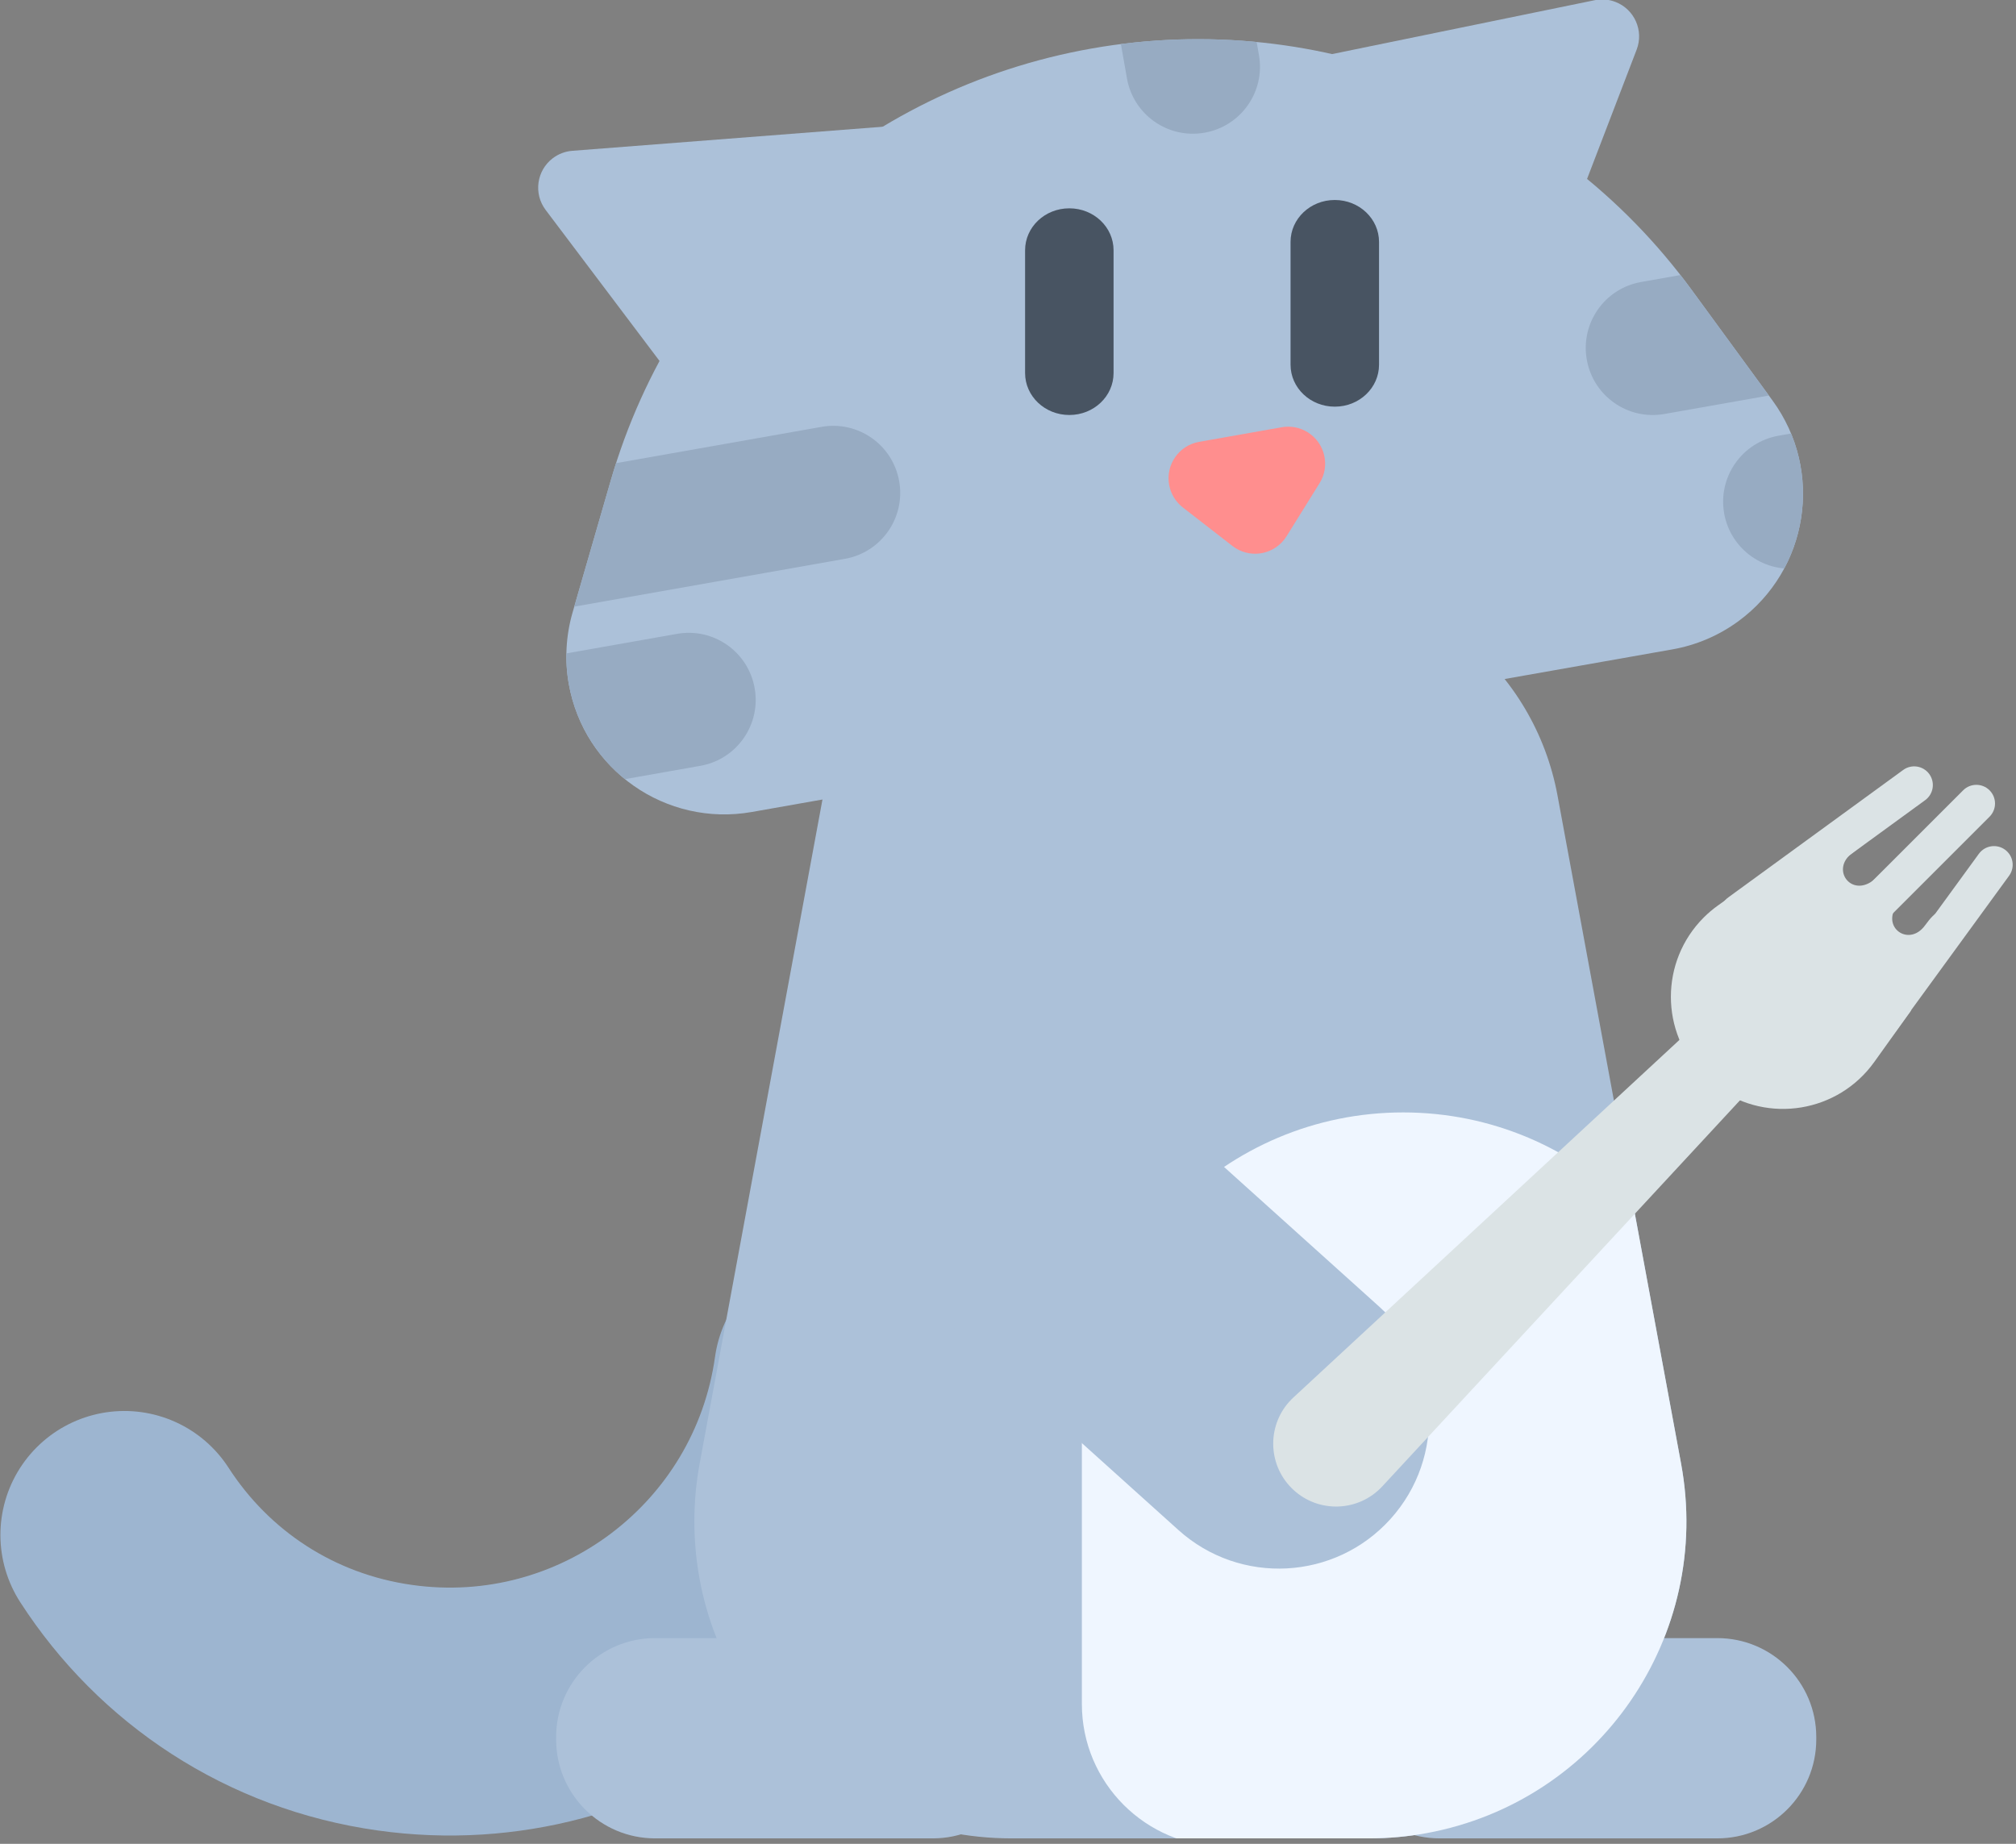<?xml version="1.0" encoding="UTF-8" standalone="no"?>
<!DOCTYPE svg PUBLIC "-//W3C//DTD SVG 1.1//EN" "http://www.w3.org/Graphics/SVG/1.1/DTD/svg11.dtd">
<svg width="100%" height="100%" viewBox="0 0 129 118" version="1.1" xmlns="http://www.w3.org/2000/svg" xmlns:xlink="http://www.w3.org/1999/xlink" xml:space="preserve" xmlns:serif="http://www.serif.com/" style="fill-rule:evenodd;clip-rule:evenodd;stroke-linecap:round;stroke-linejoin:round;">
    <rect x="0" y="0" width="129" height="118" fill="#808080" stroke="none"/>
    <g transform="matrix(1,0,0,1,-253.783,-106.502)">
        <g transform="matrix(1,0,0,1,200,76)">
            <g id="Group-10-Copy-4" transform="matrix(0.534,0,0,0.534,60.532,9.311)">
                <g id="Oval-11" transform="matrix(0.99,0.139,-0.139,0.99,31.32,-3.945)">
                    <path d="M2.872,229.477C11.475,239.432 23.973,245.477 37.872,245.477C63.834,245.477 84.872,224.435 84.872,198.477" style="fill:none;stroke:rgb(157,181,208);stroke-width:29.72px;"/>
                </g>
                <g id="Rectangle-44" transform="matrix(1,0,0,1,53.263,107.461)">
                    <g id="Rectangle-42-Copy" transform="matrix(3.82857e-16,-1,-1,-3.82857e-16,263.908,263.908)">
                        <path d="M123.222,112.17L123.515,112.17C130.062,112.17 135.369,117.477 135.369,124.024L135.369,157.317C135.369,163.863 130.062,169.17 123.515,169.17L123.222,169.17C116.676,169.17 111.369,163.863 111.369,157.317L111.369,124.024C111.369,117.477 116.676,112.17 123.222,112.17Z" style="fill:rgb(172,193,217);"/>
                    </g>
                    <g id="Group-9" transform="matrix(1,0,0,1,16.737,0.539)">
                        <path id="Mask" d="M47.272,1L72.728,1C88.058,1 101.206,11.939 103.994,27.015L118.802,107.09C122.618,127.727 108.982,147.55 88.345,151.366C86.066,151.788 83.753,152 81.435,152L38.565,152C17.578,152 0.565,134.987 0.565,114C0.565,111.682 0.777,109.369 1.198,107.09L16.006,27.015C18.794,11.939 31.942,1 47.272,1Z" style="fill:rgb(172,193,217);"/>
                        <clipPath id="_clip1">
                            <path id="Mask1" serif:id="Mask" d="M47.272,1L72.728,1C88.058,1 101.206,11.939 103.994,27.015L118.802,107.09C122.618,127.727 108.982,147.55 88.345,151.366C86.066,151.788 83.753,152 81.435,152L38.565,152C17.578,152 0.565,134.987 0.565,114C0.565,111.682 0.777,109.369 1.198,107.09L16.006,27.015C18.794,11.939 31.942,1 47.272,1Z"/>
                        </clipPath>
                        <g clip-path="url(#_clip1)">
                            <path id="Rectangle-441" serif:id="Rectangle-44" d="M85.5,65C106.763,65 124,82.237 124,103.5L124,135.896C124,145.342 116.342,153 106.896,153L64.104,153C54.658,153 47,145.342 47,135.896L47,103.5C47,82.237 64.237,65 85.5,65Z" style="fill:rgb(239,246,255);"/>
                        </g>
                    </g>
                    <g id="Rectangle-42-Copy-4" transform="matrix(3.82857e-16,-1,-1,-3.82857e-16,169.908,169.908)">
                        <path d="M29.222,112.17L29.515,112.17C36.062,112.17 41.369,117.477 41.369,124.024L41.369,157.317C41.369,163.863 36.062,169.17 29.515,169.17L29.222,169.17C22.676,169.17 17.369,163.863 17.369,157.317L17.369,124.024C17.369,117.477 22.676,112.17 29.222,112.17Z" style="fill:rgb(172,193,217);"/>
                    </g>
                </g>
                <g id="Rectangle-42" transform="matrix(-0.669,0.743,0.743,0.669,64.272,-28.616)">
                    <path d="M126.026,158.92C135.967,158.92 144.027,166.979 144.027,176.921L144.027,216.222C144.027,226.163 135.967,234.223 126.026,234.223C116.084,234.223 108.025,226.163 108.025,216.222L108.025,176.921C108.025,166.979 116.084,158.92 126.026,158.92Z" style="fill:rgb(172,193,217);"/>
                </g>
                <g transform="matrix(0.985,-0.174,0.174,0.985,38.413,27.082)">
                    <g id="Group-4">
                        <g id="Group-8">
                            <g id="Triangle-2" transform="matrix(-0.857,-0.515,-0.515,0.857,200.143,55.505)">
                                <path d="M64.914,17.164L135.1,62.021L58.098,64.078L58.098,20.896C58.098,18.45 60.082,16.466 62.528,16.466C63.374,16.466 64.201,16.708 64.914,17.164Z" style="fill:rgb(172,193,217);"/>
                            </g>
                            <g id="Triangle-21" serif:id="Triangle-2" transform="matrix(0.891,-0.454,0.454,0.891,-12.391,27.291)">
                                <path d="M18.956,16.344L89.142,61.201L12.141,63.258L12.141,20.076C12.141,17.63 14.124,15.646 16.57,15.646C17.416,15.646 18.244,15.888 18.956,16.344Z" style="fill:rgb(172,193,217);"/>
                            </g>
                            <g id="Rectangle-4" transform="matrix(1,0,0,1,0.249,32)">
                                <path id="Mask2" serif:id="Mask" d="M75.07,0C103.003,0 128.504,15.889 140.813,40.964L148.06,55.725C152.667,65.111 148.794,76.454 139.408,81.061C136.812,82.336 133.958,82.999 131.066,82.999L19.075,82.999C8.619,82.999 0.144,74.523 0.144,64.068C0.144,61.175 0.806,58.322 2.081,55.725L9.328,40.964C21.637,15.889 47.137,0 75.07,0Z" style="fill:rgb(172,193,217);"/>
                                <clipPath id="_clip2">
                                    <path id="Mask3" serif:id="Mask" d="M75.07,0C103.003,0 128.504,15.889 140.813,40.964L148.06,55.725C152.667,65.111 148.794,76.454 139.408,81.061C136.812,82.336 133.958,82.999 131.066,82.999L19.075,82.999C8.619,82.999 0.144,74.523 0.144,64.068C0.144,61.175 0.806,58.322 2.081,55.725L9.328,40.964C21.637,15.889 47.137,0 75.07,0Z"/>
                                </clipPath>
                                <g clip-path="url(#_clip2)">
                                    <path id="Rectangle-43" d="M1.843,39.012L35.328,39.012C39.756,39.012 43.346,42.602 43.346,47.03L43.346,47.052C43.346,51.48 39.756,55.07 35.328,55.07L1.843,55.07C-2.585,55.07 -6.174,51.48 -6.174,47.052L-6.174,47.03C-6.174,42.602 -2.585,39.012 1.843,39.012Z" style="fill:rgb(151,171,194);"/>
                                    <path id="Rectangle-431" serif:id="Rectangle-43" d="M-9.519,60.423L13.966,60.423C18.394,60.423 21.983,64.012 21.983,68.44L21.983,68.463C21.983,72.891 18.394,76.48 13.966,76.48L-9.519,76.48C-13.947,76.48 -17.536,72.891 -17.536,68.463L-17.536,68.44C-17.536,64.012 -13.947,60.423 -9.519,60.423Z" style="fill:rgb(151,171,194);"/>
                                    <g id="Rectangle-432" serif:id="Rectangle-43" transform="matrix(-0.109,0.617,-0.65,-0.115,111.689,37.084)">
                                        <path d="M-9.519,60.423L13.966,60.423C18.394,60.423 21.983,64.012 21.983,68.44L21.983,68.463C21.983,72.891 18.394,76.48 13.966,76.48L-9.519,76.48C-13.947,76.48 -17.536,72.891 -17.536,68.463L-17.536,68.44C-17.536,64.012 -13.947,60.423 -9.519,60.423Z" style="fill:rgb(72,84,98);"/>
                                    </g>
                                    <g id="Rectangle-433" serif:id="Rectangle-43" transform="matrix(-0.109,0.617,-0.65,-0.115,143.18,41.633)">
                                        <path d="M-9.519,60.423L13.966,60.423C18.394,60.423 21.983,64.012 21.983,68.44L21.983,68.463C21.983,72.891 18.394,76.48 13.966,76.48L-9.519,76.48C-13.947,76.48 -17.536,72.891 -17.536,68.463L-17.536,68.44C-17.536,64.012 -13.947,60.423 -9.519,60.423Z" style="fill:rgb(72,84,98);"/>
                                    </g>
                                    <path id="Rectangle-434" serif:id="Rectangle-43" d="M179.52,68.029C179.52,63.598 175.922,60 171.491,60L148.029,60C143.598,60 140,63.598 140,68.029C140,72.46 143.598,76.058 148.029,76.058L171.491,76.058C175.922,76.058 179.52,72.46 179.52,68.029Z" style="fill:rgb(151,171,194);"/>
                                    <path id="Rectangle-435" serif:id="Rectangle-43" d="M135.018,39L158.502,39C162.93,39 166.52,42.59 166.52,47.018L166.52,47.04C166.52,51.468 162.93,55.058 158.502,55.058L135.018,55.058C130.59,55.058 127,51.468 127,47.04L127,47.018C127,42.59 130.59,39 135.018,39Z" style="fill:rgb(151,171,194);"/>
                                    <g id="Rectangle-436" serif:id="Rectangle-43" transform="matrix(7.21645e-16,1,-1,7.21645e-16,88.817,-84.468)">
                                        <path d="M84.548,-5.854L88.736,-5.854C93.164,-5.854 96.754,-2.265 96.754,2.163L96.754,2.186C96.754,6.614 93.164,10.203 88.736,10.203L84.548,10.203C80.12,10.203 76.531,6.614 76.531,2.186L76.531,2.163C76.531,-2.265 80.12,-5.854 84.548,-5.854Z" style="fill:rgb(151,171,194);"/>
                                    </g>
                                </g>
                            </g>
                            <g id="Triangle" transform="matrix(1,0,0,-1,-10.633,175.086)">
                                <path d="M98.777,81.472L103.781,87.049C105.415,88.87 105.263,91.671 103.442,93.305C102.629,94.034 101.576,94.438 100.484,94.438L90.43,94.438C87.983,94.438 86,92.454 86,90.008C86,88.909 86.408,87.849 87.146,87.035L92.195,81.457C93.837,79.643 96.639,79.504 98.452,81.146C98.566,81.249 98.674,81.358 98.777,81.472Z" style="fill:rgb(255,142,142);"/>
                            </g>
                        </g>
                    </g>
                </g>
            </g>
        </g>
        <g transform="matrix(1,0,0,1,200,76)">
            <g transform="matrix(0.206,0.206,-0.206,0.206,176.186,75.809)">
                <g id="fork">
                    <g id="Group-2">
                        <path id="Rectangle-437" serif:id="Rectangle-43" d="M24.694,56.63C29.274,56.63 33.034,60.25 33.209,64.826L38.5,203.33C38.791,210.955 32.846,217.371 25.222,217.663C25.046,217.669 24.87,217.673 24.694,217.673C17.065,217.673 10.879,211.487 10.879,203.858C10.879,203.682 10.883,203.506 10.889,203.33L16.18,64.826C16.354,60.25 20.115,56.63 24.694,56.63Z" style="fill:rgb(219,227,229);"/>
                        <path id="Combined-Shape" d="M46.725,47.311L48.993,61.011C51.214,74.432 42.135,87.113 28.715,89.334C27.385,89.554 26.04,89.665 24.693,89.665C11.089,89.665 0.061,78.637 0.061,65.034C0.061,63.686 0.172,62.341 0.392,61.011L2.66,47.311L46.725,47.311Z" style="fill:rgb(219,227,229);"/>
                        <g id="Rectangle-48" transform="matrix(0.988,0.156,-0.156,0.988,5.619,-0.891)">
                            <path d="M8.445,7.386C10.712,7.388 12.548,9.224 12.55,11.491L12.592,59.025C12.594,61.286 10.763,63.121 8.502,63.123C8.5,63.123 8.497,63.123 8.495,63.123C6.228,63.121 4.392,61.284 4.39,59.018L4.347,11.483C4.345,9.222 6.177,7.388 8.438,7.386C8.44,7.386 8.443,7.386 8.445,7.386Z" style="fill:rgb(219,227,229);"/>
                        </g>
                        <path id="Rectangle-481" serif:id="Rectangle-48" d="M24.694,0.885C26.959,0.885 28.795,2.721 28.795,4.986L28.795,52.529C28.795,54.794 26.959,56.63 24.694,56.63C22.43,56.63 20.594,54.794 20.594,52.529L20.594,4.986C20.594,2.721 22.43,0.885 24.694,0.885Z" style="fill:rgb(219,227,229);"/>
                        <g id="Rectangle-482" serif:id="Rectangle-48" transform="matrix(-0.988,0.156,0.156,0.988,74.993,-5.902)">
                            <path d="M40.32,7.411C42.586,7.413 44.423,9.249 44.425,11.516L44.463,54.922C44.465,57.183 42.634,59.018 40.373,59.02C40.37,59.02 40.368,59.02 40.366,59.02C38.099,59.018 36.262,57.181 36.26,54.914L36.222,11.508C36.22,9.247 38.051,7.413 40.312,7.411C40.315,7.411 40.317,7.411 40.32,7.411Z" style="fill:rgb(219,227,229);"/>
                        </g>
                        <path id="Path-12" d="M13.129,31.856C12.103,38.179 20.69,39.212 20.69,31.856C20.69,26.953 21.298,26.802 22.516,31.405L24.085,52.535L6.241,50.341L10.95,28.888C13.086,26.652 13.812,27.641 13.129,31.856Z" style="fill:rgb(219,227,229);"/>
                        <g id="Path-121" serif:id="Path-12" transform="matrix(-1,0,0,1,67.234,0)">
                            <path d="M31.582,31.856C30.557,38.179 39.143,39.212 39.143,31.856C39.143,26.953 39.752,26.802 40.97,31.405L42.539,52.535L24.694,50.341L29.404,28.888C31.54,26.652 32.266,27.641 31.582,31.856Z" style="fill:rgb(219,227,229);"/>
                        </g>
                    </g>
                </g>
            </g>
        </g>
    </g>
</svg>
